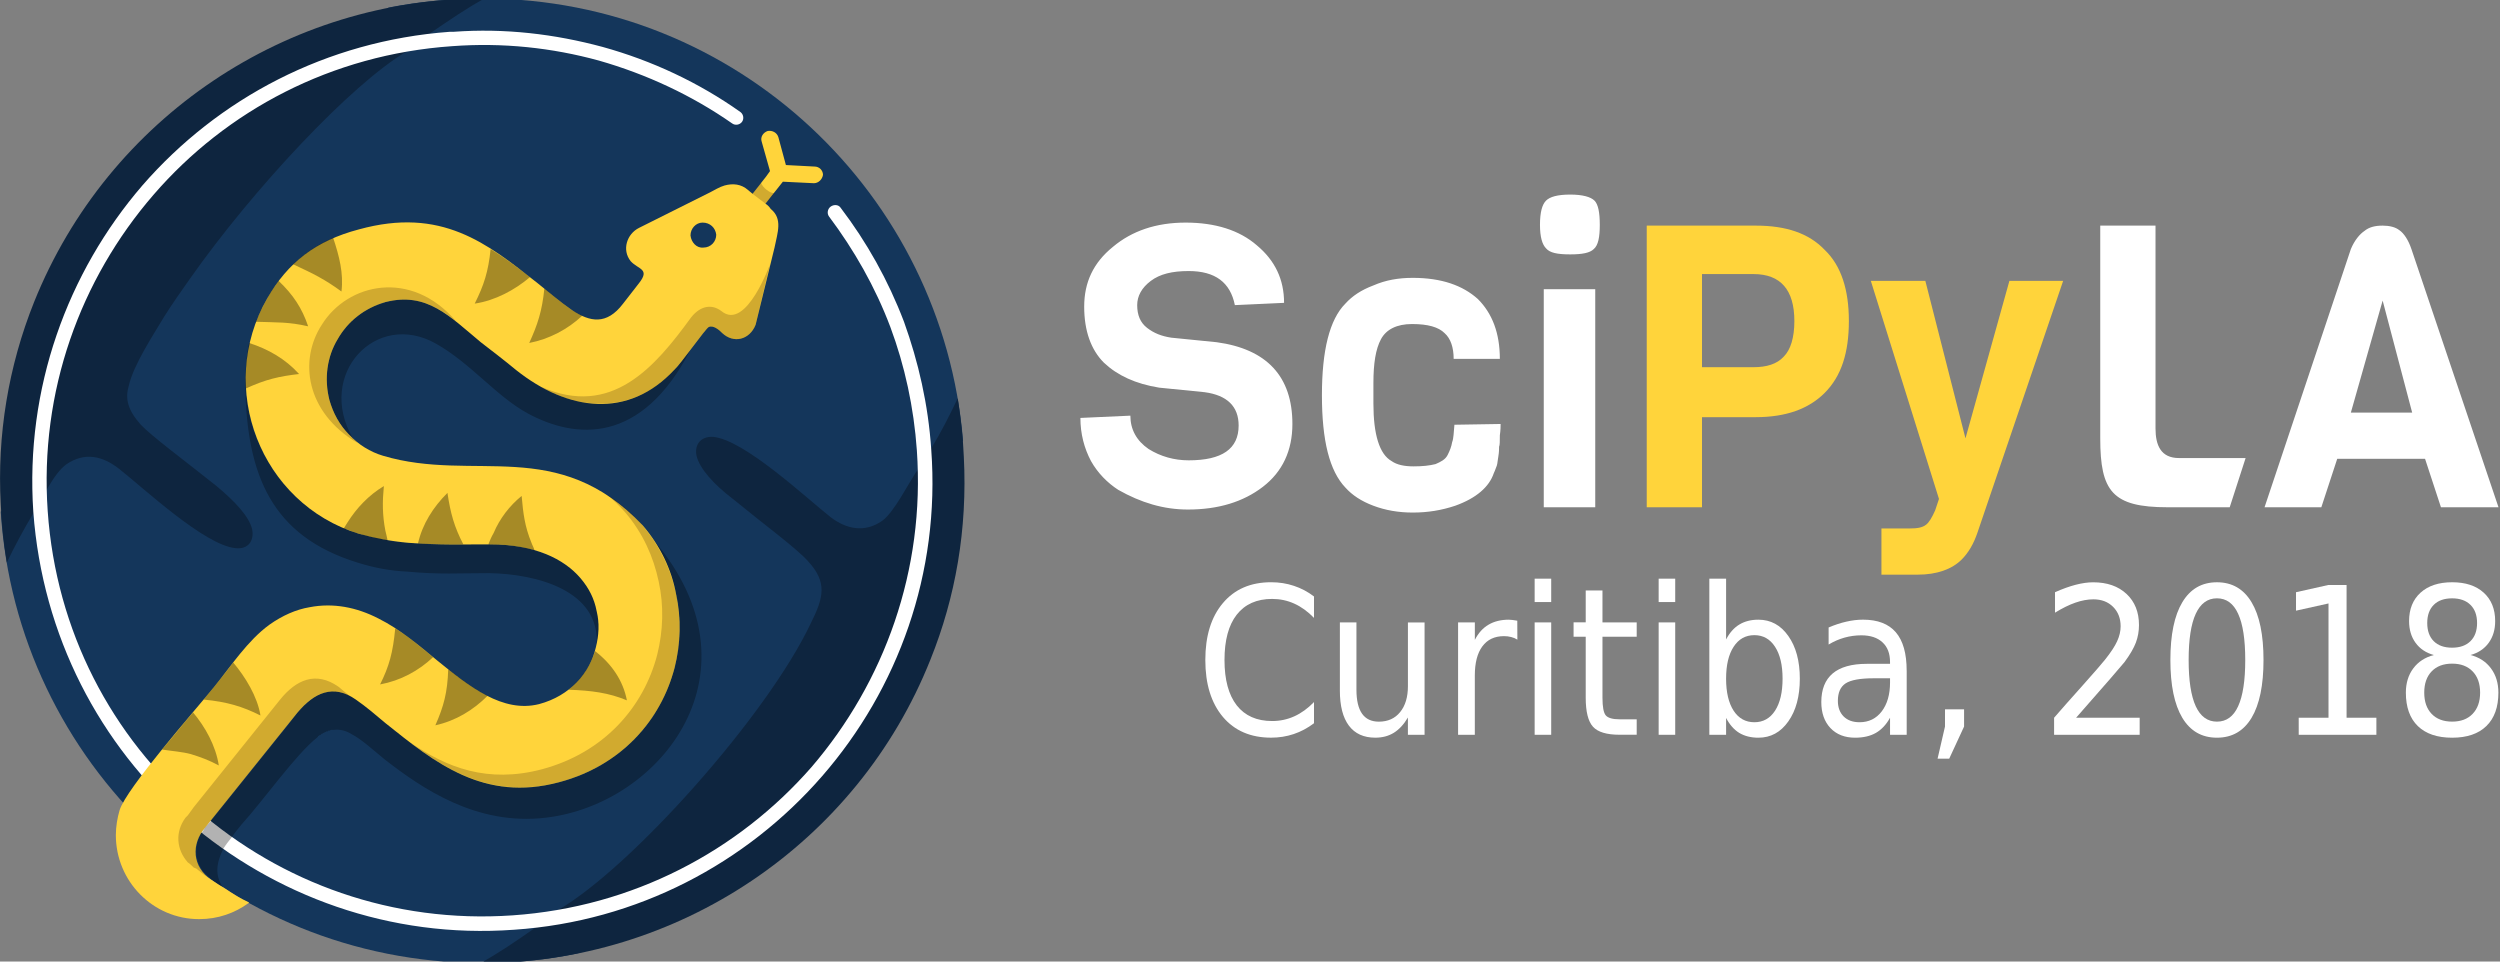 <?xml version="1.0" encoding="UTF-8" standalone="no"?>
<!-- Creator: CorelDRAW X7 -->

<svg
   xmlns:dc="http://purl.org/dc/elements/1.1/"
   xmlns:cc="http://creativecommons.org/ns#"
   xmlns:rdf="http://www.w3.org/1999/02/22-rdf-syntax-ns#"
   xmlns:svg="http://www.w3.org/2000/svg"
   xmlns="http://www.w3.org/2000/svg"
   xmlns:sodipodi="http://sodipodi.sourceforge.net/DTD/sodipodi-0.dtd"
   xmlns:inkscape="http://www.inkscape.org/namespaces/inkscape"
   xml:space="preserve"
   width="33.02mm"
   height="12.7mm"
   version="1.1"
   style="shape-rendering:geometricPrecision; text-rendering:geometricPrecision; image-rendering:optimizeQuality; fill-rule:evenodd; clip-rule:evenodd"
   viewBox="0 0 3302 1270"
   id="svg3685"
   inkscape:version="0.92.1 r15371"
   sodipodi:docname="scipyla.h.svg"><rect x="0" y="0" width="3302" height="1270" fill="#808080" stroke="none"/><sodipodi:namedview
     pagecolor="#000000"
     bordercolor="#666666"
     borderopacity="1"
     objecttolerance="10"
     gridtolerance="10"
     guidetolerance="10"
     inkscape:pageopacity="0"
     inkscape:pageshadow="2"
     inkscape:window-width="1680"
     inkscape:window-height="986"
     id="namedview3716"
     showgrid="false"
     showguides="false"
     inkscape:zoom="4.5212695"
     inkscape:cx="86.667109"
     inkscape:cy="26.925221"
     inkscape:window-x="0"
     inkscape:window-y="27"
     inkscape:window-maximized="1"
     inkscape:current-layer="Capa_x0020_1" /><defs
     id="defs3687"><style
       type="text/css"
       id="style3689"><![CDATA[
    .fil1 {fill:#0E253F}
    .fil0 {fill:#14365B}
    .fil4 {fill:#FFD43B}
    .fil7 {fill:white}
    .fil2 {fill:white;fill-rule:nonzero}
    .fil5 {fill:#1A0000;fill-opacity:0.2}
    .fil3 {fill:black;fill-opacity:0.302}
    .fil6 {fill:black;fill-opacity:0.349}
   ]]></style><clipPath
       clipPathUnits="userSpaceOnUse"
       id="clipPath523"><path
         d="m 298.252,264.783 h 65.507 v -13.248 h -65.507 z"
         id="path521"
         inkscape:connector-curvature="0" /></clipPath></defs><g
     id="Capa_x0020_1"><path
       style="fill:#14365b"
       inkscape:connector-curvature="0"
       id="path3694"
       d="m 640,-2 c 333,1 605,258 632,584 l -508,677 c -42,9 -85,13 -129,13 C 297,1271 22,1007 1,676 L 513,10 C 554,2 596,-2 640,-2 Z"
       class="fil0" /><path
       style="fill:#0e253f"
       inkscape:connector-curvature="0"
       id="path3696"
       d="M 568,44 C 593,27 616,11 640,-2 380,-3 143,155 45,399 11,484 -4,575 1,666 c 1,26 4,52 8,77 11,-23 23,-45 35,-65 12,-19 26,-52 44,-65 24,-16 47,-11 69,6 33,26 113,101 154,105 17,2 25,-10 22,-25 -4,-17 -23,-37 -47,-57 -40,-32 -86,-66 -100,-81 -17,-19 -21,-34 -16,-51 6,-28 34,-70 47,-92 10,-16 22,-33 34,-50 l 0,0 C 334,250 464,111 537,68 l 0,0 31,-24 z"
       class="fil1" /><path
       style="fill:#0e253f"
       inkscape:connector-curvature="0"
       id="path3698"
       d="m 706,1226 c -24,17 -48,33 -71,46 259,1 497,-157 594,-401 33,-82 49,-172 44,-268 -1,-25 -4,-51 -8,-77 -11,23 -22,45 -35,66 l -17,27 c -12,17 -32,58 -48,69 -23,16 -47,11 -68,-5 -34,-27 -114,-102 -155,-106 -17,-1 -25,11 -22,25 4,17 23,38 48,57 39,32 85,66 99,82 26,28 21,48 4,82 -57,121 -237,323 -334,379 l 0,0 -31,24 z"
       class="fil1" /><path
       style="fill:#ffffff;fill-rule:nonzero"
       inkscape:connector-curvature="0"
       id="path3700"
       d="m 1095,286 c -3,-4 -2,-10 2,-13 4,-3 10,-3 13,1 35,46 63,96 84,151 19,53 32,109 36,169 12,163 -44,316 -144,431 C 986,1140 842,1217 679,1228 515,1240 362,1183 247,1084 132,984 56,840 44,676 33,513 89,360 188,245 288,130 431,54 594,42 l 5,0 c 68,-5 134,3 197,20 65,18 127,47 182,86 4,3 5,9 2,13 -3,4 -9,5 -13,2 C 914,126 854,98 791,80 729,63 664,56 597,61 438,72 299,146 203,257 106,369 52,517 63,675 c 11,159 85,298 197,394 111,97 259,151 417,140 159,-11 298,-85 395,-196 96,-112 150,-260 139,-418 -4,-57 -16,-112 -35,-163 -20,-53 -48,-102 -81,-146 z"
       class="fil2" /><path
       style="fill:#000000;fill-opacity:0.302"
       inkscape:connector-curvature="0"
       id="path3702"
       d="m 324,510 0,0 c 2,118 35,198 148,233 22,7 44,11 66,12 43,4 67,2 108,2 63,1 147,23 142,95 1,-4 2,-8 2,-13 l 0,0 0,-1 c 0,0 0,-1 0,-2 l 0,0 0,-1 0,0 0,0 c 1,-1 1,-2 1,-3 l 0,0 0,-1 0,0 0,-1 0,0 0,0 0,-2 0,0 0,0 0,0 0,-1 0,0 0,0 0,-1 0,0 0,-1 0,0 0,0 0,-1 0,0 0,-1 0,0 -1,0 0,0 0,-1 0,0 0,-1 0,0 0,-1 0,0 0,0 0,0 0,-1 0,0 0,-1 0,0 0,0 0,-1 0,0 0,0 0,-1 0,0 0,-1 0,0 0,0 0,-1 0,0 -1,-1 0,0 0,-1 0,-1 0,0 0,0 0,-1 0,0 0,0 0,-1 0,0 0,-1 0,0 0,0 0,0 -1,-1 0,-1 0,-1 0,0 0,0 0,-1 0,-1 -1,0 0,-1 0,0 0,-1 0,-1 0,0 0,0 -1,-1 0,-1 0,0 0,-1 -1,-1 0,-1 0,0 0,0 0,0 0,-1 0,0 -1,-1 0,0 0,0 0,0 0,-1 0,-1 -1,0 0,0 0,-1 0,-1 0,-1 -1,0 0,-1 0,-1 -1,0 0,0 0,-1 0,-1 0,0 -1,0 0,-1 0,0 c 0,0 0,-1 -1,-1 l 0,0 0,-1 0,-1 -1,0 0,-1 -1,-1 0,0 0,-1 0,0 -1,-1 0,0 0,0 0,-1 -1,-1 0,0 0,0 -1,-1 0,0 0,0 0,0 -1,-1 0,-1 0,0 0,0 0,0 -1,-1 0,0 0,-1 0,0 -1,0 0,0 0,-1 0,0 -1,0 0,0 0,-1 0,0 -1,-1 0,0 0,0 0,0 -1,-1 0,0 0,-1 0,0 -1,0 0,0 c 0,-1 0,-1 -1,-1 l 0,0 c 0,-1 0,-1 -1,-2 l 0,0 c 0,0 -1,0 -1,-1 l 0,0 -1,-1 0,0 c 0,0 -1,-1 -1,-1 l 0,0 c -1,-1 -1,-1 -1,-1 l 0,0 c -1,-1 -1,-1 -2,-1 l 0,0 c 0,-1 0,-1 -1,-2 l 0,0 c 0,0 -1,0 -1,-1 l 0,0 c -1,0 -1,0 -1,-1 l 0,0 c -1,0 -1,-1 -2,-1 l 0,0 c 0,0 -1,-1 -1,-1 l 0,0 c 0,0 -1,-1 -1,-1 l 0,0 c -1,0 -1,-1 -2,-1 l 0,0 c 0,0 -1,-1 -1,-1 l 0,0 c -1,0 -1,-1 -2,-1 l 0,0 c 0,0 -1,-1 -1,-1 l 0,0 c -1,0 -1,-1 -2,-1 l 0,0 c 0,0 -1,-1 -1,-1 l 0,0 c -1,0 -1,-1 -2,-1 l 0,0 c 0,0 -1,-1 -1,-1 l 0,0 c -1,0 -1,-1 -2,-1 l 0,0 c 0,0 -1,-1 -1,-1 l 0,0 c -1,0 -1,0 -2,-1 l 0,0 c -1,0 -1,0 -2,-1 l 0,0 c 0,0 -1,0 -1,0 l 0,0 c -1,-1 -1,-1 -2,-1 l 0,0 c -1,-1 -1,-1 -2,-1 l 0,0 c 0,0 -1,-1 -2,-1 l 0,0 c 0,0 -1,0 -1,-1 l 0,0 c -1,0 -2,0 -2,0 l 0,0 c -1,-1 -1,-1 -2,-1 l 0,0 c -1,0 -1,-1 -2,-1 l 0,0 c -1,0 -1,0 -2,-1 l 0,0 c 0,0 -1,0 -2,0 l 0,0 c 0,-1 -1,-1 -2,-1 l 0,0 -2,-1 0,0 c 0,0 -1,0 -2,0 l 0,0 c 0,-1 -1,-1 -2,-1 l 0,0 c 0,0 -1,0 -2,-1 l 0,0 c -1,0 -1,0 -2,0 l 0,0 c -1,0 -1,0 -2,-1 l 0,0 c -1,0 -1,0 -2,0 l 0,0 c -1,0 -2,0 -2,-1 l 0,0 c -1,0 -2,0 -3,0 l 0,0 c 0,0 -1,0 -2,-1 l 0,0 -2,0 0,0 c -1,0 -2,0 -2,0 l 0,0 c -1,-1 -2,-1 -3,-1 l 0,0 c 0,0 -1,0 -2,0 l 0,0 c -1,0 -2,0 -2,-1 l 0,0 c -1,0 -2,0 -3,0 l 0,0 c 0,0 -1,0 -2,0 l 0,0 c -1,0 -2,0 -3,0 l 0,0 -2,-1 0,0 c -1,0 -2,0 -3,0 l 0,0 c 0,0 -1,0 -2,0 l 0,0 c -1,0 -2,0 -3,0 l 0,0 c 0,0 -1,0 -2,0 l 0,0 c -1,-1 -2,-1 -3,-1 l 0,0 c -1,0 -2,0 -2,0 l 0,0 c -1,0 -2,0 -3,0 l 0,0 c -1,0 -2,0 -3,0 l 0,0 c -1,0 -2,0 -3,0 l 0,0 -1,0 0,0 -2,0 0,0 -2,0 0,0 -2,0 0,0 -2,0 -2,0 0,0 -1,0 -2,0 0,0 -2,0 -2,0 0,0 -1,0 -2,0 -2,0 -1,0 -2,0 0,0 -1,0 0,0 -2,0 -2,0 0,0 -1,0 0,0 -2,0 0,0 -1,0 -2,0 -1,0 0,0 -2,0 0,0 -2,0 0,0 -1,0 0,0 -2,0 -1,0 -2,0 -1,0 0,0 -2,0 0,0 -1,0 -2,0 0,0 -1,0 0,0 -2,0 0,0 -1,0 -2,0 0,0 -2,0 -1,0 0,0 -2,0 0,0 -1,0 0,0 -2,0 0,0 -2,0 0,0 -1,0 0,0 -2,0 0,0 -1,0 0,0 -2,0 -2,0 0,0 -1,0 0,0 -2,0 0,0 -2,-1 0,0 -2,0 -1,0 0,0 -2,0 0,0 -2,0 0,0 -2,0 0,0 -2,0 0,0 -1,0 -2,0 0,0 -2,0 0,0 -2,-1 0,0 -2,0 0,0 -2,0 0,0 -2,0 0,0 -1,0 0,0 -1,0 0,0 -1,0 0,0 -1,0 0,0 -1,0 0,0 -1,-1 -1,0 0,0 -1,0 0,0 -2,0 0,0 -1,0 -1,0 0,0 -1,0 0,0 -1,0 -1,0 -1,-1 -2,0 0,0 -1,0 0,0 -1,0 -1,0 0,0 -1,0 c -1,-1 -2,-1 -3,-1 l -1,0 0,0 -1,0 -1,0 0,0 -1,-1 -1,0 -1,0 0,0 -1,0 -2,0 0,0 -1,-1 0,0 -1,0 0,0 -1,0 -1,0 0,0 -1,0 0,0 -1,-1 -1,0 -1,0 0,0 -1,0 0,0 -2,-1 -1,0 -1,0 0,0 -1,0 0,0 -1,-1 -1,0 -1,0 0,0 -1,0 0,0 -1,-1 -1,0 -1,0 -1,0 -1,-1 -1,0 0,0 -1,0 -1,0 -1,-1 -1,0 -1,0 0,0 -1,-1 -1,0 -1,0 c -2,-1 -3,-1 -5,-2 l -2,-1 c -1,0 -3,-1 -4,-1 l -1,0 c -2,-1 -4,-2 -5,-2 l -2,-1 c -1,-1 -2,-1 -4,-2 l -1,0 c -1,-1 -3,-2 -5,-2 l -1,-1 c -1,-1 -3,-1 -4,-2 l -1,-1 c -2,0 -3,-1 -5,-2 l -1,-1 c -1,0 -2,-1 -4,-2 l -1,-1 c -1,0 -3,-1 -4,-2 l -1,-1 c -1,-1 -3,-1 -4,-2 l -1,-1 c -2,-1 -3,-2 -4,-3 l -1,0 c -1,-1 -2,-2 -4,-3 l -1,-1 c -1,-1 -2,-2 -3,-3 l -1,-1 c -2,-1 -3,-2 -4,-3 l -1,-1 c -1,-1 -2,-2 -3,-2 l -1,-1 c -2,-2 -3,-3 -4,-4 l -1,-1 c -1,-1 -2,-2 -3,-3 l -1,-1 c -1,-1 -2,-2 -3,-3 l -1,-1 c -1,-1 -2,-2 -3,-3 l -1,-1 c -1,-2 -2,-3 -3,-4 l -1,-1 c -1,-1 -2,-2 -3,-3 l -1,-2 c -1,-1 -1,-2 -2,-3 0,0 -1,0 -1,-1 -1,-1 -2,-2 -3,-4 l -1,-1 c -1,-1 -1,-2 -2,-3 l -1,-1 c -1,-2 -1,-3 -2,-4 l -1,-2 c -1,-1 -1,-2 -2,-3 l -1,-2 c -1,-1 -2,-2 -2,-4 -1,0 -1,-1 -1,-1 -1,-1 -1,-2 -2,-3 l -1,-2 c 0,-1 -1,-2 -1,-3 -1,-1 -1,-2 -2,-3 0,-1 -1,-2 -1,-3 l -1,-2 c 0,-1 -1,-2 -1,-3 -1,-1 -1,-1 -1,-2 -1,-1 -1,-2 -2,-4 0,0 0,-1 0,-2 -1,-1 -1,-2 -1,-2 -1,-1 -1,-2 -1,-2 -1,-2 -1,-3 -2,-5 0,0 0,-1 0,-2 -1,-1 -1,-2 -1,-2 0,-1 -1,-2 -1,-3 0,-1 -1,-2 -1,-4 0,-1 0,-1 -1,-2 0,-1 0,-2 0,-3 -1,-1 -1,-1 -1,-2 0,-1 -1,-3 -1,-4 0,-1 0,-2 0,-3 -1,-1 -1,-1 -1,-2 0,-1 0,-2 0,-3 -1,-1 -1,-2 -1,-3 0,-1 0,-2 0,-3 -1,-1 -1,-2 -1,-3 0,-1 0,-2 0,-3 0,0 0,-1 0,-2 -1,-1 -1,-2 -1,-3 0,-2 0,-3 0,-4 0,-1 0,-1 0,-2 0,-1 0,-2 0,-3 -1,-1 -1,-2 -1,-2 l 0,0 z m -29,663 c -12,-17 -9,-34 0,-52 3,-5 7,-10 11,-15 4,-6 8,-11 13,-17 29,-32 72,-93 100,-115 l 1,-1 0,0 0,0 0,-1 1,0 0,0 1,-1 0,0 1,0 0,0 0,0 1,-1 0,0 0,0 1,-1 0,0 1,0 0,0 1,-1 0,0 0,0 0,0 1,0 c 0,0 1,-1 1,-1 l 0,0 1,0 0,0 1,-1 0,0 0,0 0,0 1,0 0,0 1,0 0,0 c 0,-1 1,-1 1,-1 l 0,0 1,0 0,0 1,0 0,0 c 0,-1 1,-1 2,-1 l 0,0 c 1,0 1,0 2,0 l 0,0 1,0 0,0 c 8,-1 16,1 24,6 l 0,0 c 13,7 26,19 43,33 49,38 121,88 213,77 153,-18 290,-194 142,-367 l 0,1 1,0 0,0 0,0 0,0 0,0 0,0 0,0 0,0 0,0 0,1 0,0 0,0 0,0 0,0 c 1,1 1,1 2,2 l 0,0 c 6,10 11,20 16,31 l 0,1 c 5,11 8,22 11,34 l 0,0 c 0,0 0,1 0,2 1,1 1,2 1,3 l 0,0 c 0,1 0,2 1,3 l 0,0 c 0,1 0,2 0,3 l 0,0 0,1 0,0 c 1,1 1,2 1,3 l 0,0 c 0,2 0,3 0,5 l 0,0 c 1,1 1,3 1,4 l 0,0 c 0,1 0,2 0,3 l 0,0 0,2 0,2 0,0 1,1 0,0 c 0,1 0,2 0,3 l 0,0 0,2 c 0,1 0,2 0,3 l 0,0 c 0,1 0,2 0,3 l 0,0 c 0,1 0,3 0,4 l 0,2 0,0 0,1 0,0 0,2 0,1 0,2 0,0 0,1 0,0 0,2 -1,1 0,2 0,1 0,2 0,2 0,1 0,2 -1,1 0,2 0,1 0,2 0,1 -1,2 0,1 0,2 0,0 0,1 0,0 -1,2 0,1 0,2 0,0 0,1 0,0 -1,2 0,0 0,1 0,0 0,2 0,0 -1,1 0,0 0,2 0,0 0,1 0,0 -1,2 0,0 c 0,1 0,2 -1,3 l 0,0 c 0,1 0,2 -1,3 l 0,0 c 0,1 0,2 -1,3 l 0,0 c 0,2 -1,4 -2,7 0,1 0,2 -1,3 0,1 0,2 -1,3 0,1 -1,2 -1,3 -1,1 -1,2 -1,3 -1,2 -2,4 -3,6 0,1 -1,2 -1,3 l 0,0 c -1,1 -1,2 -2,3 0,1 -1,2 -1,3 l 0,0 c -1,2 -2,4 -4,6 -1,2 -2,4 -3,6 l 0,0 c 0,1 -1,2 -2,3 l 0,0 c 0,1 -1,2 -1,3 -1,1 -2,2 -2,3 -1,2 -3,4 -4,5 -1,1 -1,2 -2,3 l 0,0 c -1,1 -1,2 -2,3 -1,1 -1,2 -2,3 -1,0 -2,1 -2,2 l 0,0 c -1,1 -2,2 -2,3 -1,1 -2,2 -3,2 l 0,0 c 0,1 -1,2 -2,3 l 0,0 c -1,1 -2,2 -2,3 -1,0 -2,1 -3,2 l 0,0 c 0,1 -1,2 -2,3 l 0,0 c -1,0 -2,1 -3,2 0,1 -1,2 -2,2 -1,1 -2,2 -3,3 0,1 -1,1 -2,2 -1,1 -2,2 -3,2 -1,1 -2,2 -3,3 l 0,0 c 0,0 -1,1 -2,2 -1,1 -2,1 -3,2 l 0,0 c -1,1 -2,1 -3,2 -1,1 -2,2 -3,2 -1,1 -2,2 -3,2 -1,1 -2,2 -3,2 l 0,0 c -1,1 -2,2 -3,2 -1,1 -2,1 -3,2 l 0,0 c -1,1 -2,1 -3,2 l 0,0 c -1,1 -2,1 -3,2 -1,0 -2,1 -3,2 -1,0 -2,1 -3,1 l 0,0 c -2,1 -3,1 -4,2 l 0,0 c -1,1 -2,1 -3,2 l 0,0 c -1,0 -2,1 -3,1 -2,1 -3,1 -4,2 l 0,0 c -1,0 -2,1 -3,1 l 0,0 c -2,1 -3,1 -4,2 l 0,0 c -1,0 -2,1 -3,1 l 0,0 c -2,0 -3,1 -4,1 l 0,0 c -1,1 -2,1 -4,2 -1,0 -2,0 -3,1 l 0,0 c -2,0 -3,1 -4,1 l 0,0 c -1,0 -3,1 -4,1 l 0,0 c -1,0 -2,1 -4,1 l 0,0 c -1,1 -3,1 -4,1 l 0,0 c -2,1 -3,1 -5,1 l 0,0 c -2,1 -3,1 -5,1 l 0,0 c -1,1 -3,1 -4,1 l 0,0 c -2,1 -3,1 -5,1 l 0,0 c -1,0 -3,0 -4,1 l 0,0 c -2,0 -3,0 -4,0 l 0,0 c -2,0 -3,0 -5,1 l 0,0 c -1,0 -3,0 -4,0 -1,0 -3,0 -4,0 -2,0 -3,0 -5,0 -1,0 -2,0 -4,0 -1,0 -2,0 -4,0 -1,0 -3,0 -4,0 -1,0 -3,0 -4,0 -1,0 -3,0 -4,0 -1,-1 -3,-1 -4,-1 -1,0 -3,0 -4,0 l 0,0 c -1,-1 -2,-1 -4,-1 l 0,0 c -1,0 -2,0 -4,-1 -1,0 -2,0 -3,0 -2,-1 -3,-1 -4,-1 -1,0 -3,-1 -4,-1 -1,0 -2,-1 -4,-1 l 0,0 c -1,0 -2,-1 -3,-1 -1,0 -3,-1 -4,-1 -1,-1 -2,-1 -4,-1 -1,-1 -2,-1 -3,-2 -1,0 -2,-1 -4,-1 -1,0 -2,-1 -3,-1 -1,-1 -3,-1 -4,-2 -1,0 -2,-1 -3,-1 -1,-1 -2,-1 -4,-2 l 0,0 c -1,0 -2,-1 -3,-2 -1,0 -2,-1 -3,-1 -2,-1 -3,-1 -4,-2 l 0,0 c -1,-1 -2,-1 -3,-2 l 0,0 c -1,0 -2,-1 -3,-2 l 0,0 c -2,0 -3,-1 -4,-1 -1,-1 -2,-2 -3,-2 -1,-1 -2,-2 -3,-2 -1,-1 -2,-2 -4,-2 -2,-2 -4,-3 -6,-4 -1,-1 -2,-2 -3,-2 -1,-1 -2,-2 -3,-3 l 0,0 c -1,0 -2,-1 -4,-2 -1,-1 -2,-1 -3,-2 l 0,0 c -1,-1 -2,-2 -3,-2 l 0,0 c -1,-1 -2,-2 -3,-3 l 0,0 c -1,0 -2,-1 -3,-2 l 0,0 c -2,-1 -4,-3 -6,-4 l -3,-3 0,0 c -3,-2 -6,-5 -9,-7 l 0,0 c -2,-2 -4,-3 -6,-5 l -1,0 c -2,-1 -4,-3 -6,-5 l 0,0 c -3,-2 -6,-5 -9,-7 l -2,-2 0,0 -3,-3 0,0 c -30,-26 -61,-59 -99,-21 l -1,1 0,0 c -1,1 -1,1 -2,1 l 0,0 -1,1 0,0 -1,1 0,0 -1,1 0,0 -1,2 0,0 -1,1 0,0 -1,1 0,0 -1,1 0,0 -1,1 0,0 -1,1 0,0 -13,17 0,0 -102,127 -1,1 -6,7 c -2,3 -3,5 -5,7 -1,1 -1,2 -2,4 0,0 0,0 0,0 0,0 0,0 0,0 -8,16 -6,34 5,48 l 13,12 13,9 z M 466,579 c -49,-85 31,-170 110,-125 46,26 79,69 121,92 63,34 150,42 215,-84 l 0,0 0,0 -1,1 0,0 0,0 0,1 -1,0 0,1 0,0 -1,0 0,1 0,0 -1,1 0,0 0,0 -1,1 0,0 0,1 -1,0 0,0 0,1 -2,2 0,1 0,0 -1,0 -1,1 0,1 0,0 0,0 -1,1 0,0 0,0 0,1 -1,0 0,0 0,1 0,0 -1,0 0,1 0,0 0,0 -1,0 0,1 0,0 0,0 -1,1 0,0 0,0 0,0 0,0 -1,1 0,0 0,0 0,1 0,0 -1,0 0,0 0,1 0,0 0,0 0,0 -1,0 0,0 0,1 0,0 0,0 0,0 -1,1 0,0 0,0 0,0 0,0 0,0 -1,1 0,0 0,0 0,0 0,0 0,0 0,0 0,0 -1,1 c -67,61 -136,50 -202,6 -1,-1 -2,-1 -3,-2 -7,-5 -12,-10 -16,-14 -9,-7 -16,-12 -27,-20 -3,-3 -5,-5 -8,-7 l 0,0 C 596,420 567,389 519,397 l 0,0 c -1,0 -1,1 -2,1 l -1,0 c 0,0 -1,0 -2,0 l -1,1 -1,0 c -1,0 -2,0 -3,0 l -1,1 -1,0 -2,1 -1,0 -1,0 -1,1 -2,0 -1,1 -1,0 -1,1 -2,0 -1,1 -1,0 -1,1 -1,0 -2,1 -1,1 -1,0 -1,1 -1,0 -1,1 -1,1 -2,0 -1,1 -1,1 -1,0 -1,1 0,0 -1,1 -1,1 -1,0 0,0 -1,1 0,0 -1,1 -1,1 -1,0 0,0 -1,1 0,0 -1,1 -1,1 -1,1 -1,1 0,0 -1,0 0,0 -1,1 -1,1 -1,1 0,0 0,1 -1,1 0,0 c -2,1 -3,3 -4,5 l -1,1 -1,1 0,0 -1,1 -1,1 c 0,0 -1,1 -1,2 -1,1 -1,2 -2,3 l 0,0 c -1,0 -1,1 -2,2 l 0,0 c 0,1 -1,2 -1,3 -1,1 -2,2 -2,3 l 0,0 c -2,4 -4,9 -6,13 0,1 -1,2 -1,2 l 0,0 0,2 0,0 -1,1 c 0,1 0,1 0,2 l -1,1 0,2 0,0 0,1 -1,1 0,0 0,1 0,1 -1,2 0,0 0,1 0,0 0,1 0,0 0,2 0,0 0,1 -1,1 0,0 0,1 0,0 0,2 0,1 0,1 0,1 0,2 0,1 0,1 0,0 -1,2 0,1 0,1 0,0 0,1 0,0 0,2 0,1 0,0 1,1 0,2 0,0 0,1 0,1 0,2 0,1 0,1 0,2 1,1 0,0 0,1 0,2 0,1 1,1 0,2 0,1 0,1 1,2 0,1 0,1 1,1 0,0 0,1 0,1 1,1 0,1 0,0 0,1 0,0 0,0 1,1 0,1 0,0 0,1 0,0 0,1 0,0 1,0 0,0 0,1 0,0 0,1 1,1 0,0 0,1 0,0 0,0 0,0 1,1 0,0 0,1 0,0 0,1 1,1 0,0 1,1 0,1 0,1 0,0 1,0 0,1 0,0 1,1 0,0 0,1 0,0 1,1 0,0 0,1 1,0 0,1 0,0 0,1 0,0 1,1 0,0 0,0 1,1 0,0 0,1 0,0 1,0 0,1 0,0 1,1 0,0 0,0 1,1 0,0 0,1 0,0 1,0 0,1 1,1 0,0 0,0 1,1 0,1 0,0 1,0 0,1 0,0 1,1 0,0 1,1 0,0 1,1 0,1 1,0 1,1 0,0 0,1 0,0 0,0 0,0 0,0 0,0 1,0 0,0 0,0 0,1 0,0 0,0 0,0 0,0 0,0 1,0 0,0 0,0 0,0 0,1 0,0 0,0 0,0 0,0 0,0 1,0 0,0 0,0 0,0 0,0 0,0 0,0 0,0 0,0 0,1 0,0 0,0 0,0 0,0 0,0 1,0 0,0 0,0 0,0 0,0 0,0 0,0 0,0 0,0 0,1 0,0 0,0 0,0 0,0 0,0 1,0 0,0 0,0 0,0 z"
       class="fil3" /><path
       style="fill:#ffd43b"
       inkscape:connector-curvature="0"
       id="path3704"
       d="m 279,1162 c -25,-17 -27,-47 -8,-69 L 393,941 c 22,-26 47,-38 77,-17 13,9 26,20 39,31 65,52 130,105 230,78 82,-22 134,-82 152,-151 8,-32 9,-65 2,-97 -6,-33 -21,-64 -44,-91 -113,-119 -222,-56 -343,-92 -17,-5 -33,-15 -45,-28 -12,-12 -21,-28 -26,-46 -7,-28 -3,-57 11,-80 13,-23 35,-41 63,-49 55,-14 85,19 126,53 13,10 30,23 47,37 68,54 148,65 209,-1 7,-6 41,-54 45,-56 6,-3 14,4 18,8 15,14 36,9 44,-11 l 25,-102 c 4,-20 11,-38 -5,-51 -2,-3 -4,-5 -7,-7 l 23,-29 41,2 c 6,0 11,-5 12,-11 0,-6 -5,-11 -11,-11 l -38,-2 -10,-37 c -2,-6 -8,-9 -14,-8 -6,2 -10,8 -8,14 l 11,39 -5,7 0,0 -18,23 c -2,-2 -4,-3 -6,-5 -9,-8 -20,-9 -31,-6 -7,2 -13,6 -19,9 l -94,47 c -16,8 -23,29 -11,44 10,11 26,10 11,29 l -21,27 c -22,29 -44,24 -67,9 -16,-11 -31,-24 -46,-36 -67,-53 -127,-101 -236,-71 -57,15 -94,44 -121,91 -68,118 -9,271 121,311 22,6 43,10 66,12 43,3 67,2 107,2 59,0 98,19 120,45 11,13 18,27 21,43 4,16 3,32 -1,48 -8,34 -34,64 -75,75 -48,12 -92,-23 -135,-58 -24,-20 -49,-41 -77,-55 -29,-15 -60,-21 -91,-15 -18,3 -36,11 -53,23 -29,21 -51,55 -73,82 -25,31 -116,134 -125,163 -3,10 -5,22 -5,33 0,61 49,111 110,111 25,0 47,-8 65,-21 l 0,0 1,-1 0,0 c -13,-6 -19,-10 -31,-18 -7,-4 -13,-8 -19,-12 z M 929,327 c -9,1 -16,-7 -17,-16 0,-9 7,-17 16,-17 10,0 17,7 18,16 0,9 -7,17 -17,17 z"
       class="fil4" /><path
       style="fill:#1a0000;fill-opacity:0.2"
       inkscape:connector-curvature="0"
       id="path3706"
       d="m 716,1016 c -72,19 -126,-2 -175,-36 55,42 114,75 198,53 82,-22 134,-82 152,-151 8,-32 9,-65 2,-97 -5,-25 -15,-49 -30,-72 -4,-6 -9,-12 -14,-19 -14,-16 -30,-30 -49,-42 10,8 18,16 26,25 23,27 37,58 44,91 7,32 6,65 -2,97 -18,69 -70,129 -152,151 z M 913,419 c -48,66 -105,133 -198,92 24,14 50,22 75,22 36,1 71,-12 101,-45 0,0 0,0 0,0 0,0 0,0 0,0 0,0 0,0 0,0 3,-3 12,-14 20,-25 11,-14 23,-30 25,-31 6,-3 13,4 18,8 15,14 36,9 44,-11 l 19,-80 c 1,-3 -31,89 -64,62 -13,-10 -28,-7 -40,8 z M 435,528 c -7,-28 -3,-57 11,-80 13,-23 35,-41 63,-49 39,-10 66,4 93,25 -59,-69 -143,-50 -177,5 -30,46 -22,115 47,156 -2,-2 -4,-4 -6,-6 -2,-1 -3,-3 -5,-5 -12,-12 -21,-28 -26,-46 z m 570,-287 -11,15 17,13 12,-14 c -5,1 -16,-7 -18,-14 z m -739,859 c 1,-2 3,-4 5,-6 l 6,-8 116,-145 c 20,-24 44,-37 71,-20 -6,-5 -11,-9 -17,-14 -30,-21 -56,-9 -77,17 l -114,142 -8,11 c -1,1 -2,2 -3,3 -14,19 -12,42 3,59 3,2 5,4 8,7 1,0 2,1 3,1 5,4 11,9 17,13 -19,-16 -23,-40 -10,-60 z"
       class="fil5" /><path
       style="fill:#000000;fill-opacity:0.349"
       inkscape:connector-curvature="0"
       id="path3708"
       d="m 387,349 c 28,13 42,20 64,36 3,-24 -3,-47 -11,-71 -21,9 -38,21 -53,35 z m 312,104 c 26,-5 51,-18 70,-36 0,0 0,0 0,0 -4,-2 -8,-4 -13,-7 -13,-9 -25,-19 -37,-29 -3,30 -9,48 -20,72 z m -52,266 c 23,0 42,3 59,8 -1,-4 -3,-7 -4,-10 -9,-22 -11,-39 -13,-62 -16,13 -29,30 -37,49 -3,5 -5,10 -7,15 1,0 2,0 2,0 z m -95,-1 c 23,1 41,1 60,1 -12,-23 -17,-41 -21,-68 -19,19 -33,41 -39,67 z m -78,-13 c 13,4 26,7 38,9 -1,-5 -2,-9 -3,-13 -4,-21 -4,-38 -2,-59 -20,12 -36,29 -48,48 -2,3 -3,5 -5,8 7,2 13,5 20,7 z M 325,513 c 26,-12 44,-16 70,-19 -18,-20 -41,-33 -66,-41 -4,19 -5,38 -5,57 0,1 1,2 1,3 z m 13,-88 c 28,1 43,0 69,6 -8,-24 -20,-42 -39,-60 -5,7 -11,15 -15,23 -6,11 -11,21 -15,31 z m -49,586 c -4,-26 -18,-51 -34,-70 -14,16 -27,33 -41,49 13,2 27,3 38,6 13,4 24,8 37,15 z m -20,-87 14,-17 c 8,-10 17,-21 25,-32 16,19 32,45 36,70 -24,-12 -44,-18 -75,-21 z m 253,-94 c -3,32 -8,50 -20,74 27,-5 51,-18 70,-36 -16,-13 -32,-27 -50,-38 l 0,0 z m 70,54 c -1,31 -6,49 -17,74 27,-6 50,-20 69,-39 -18,-9 -35,-22 -52,-35 z m 194,-24 c -6,19 -18,37 -35,51 30,1 53,4 77,14 -5,-26 -20,-48 -42,-65 z M 627,401 c 27,-4 53,-18 73,-35 -17,-13 -34,-26 -52,-37 -3,30 -9,48 -21,72 z"
       class="fil6" /><path
       style="fill:#ffffff"
       inkscape:connector-curvature="0"
       id="path3710"
       d="m 1707,560 c 0,35 -13,63 -39,83 -26,20 -59,30 -99,30 -32,0 -62,-9 -92,-26 -14,-9 -27,-22 -36,-38 -9,-17 -14,-36 -14,-57 l 66,-3 c 0,18 8,33 24,44 16,10 34,15 53,15 44,0 66,-15 66,-46 0,-25 -15,-40 -45,-44 l -60,-6 c -31,-5 -55,-16 -73,-33 -17,-17 -26,-42 -26,-74 0,-32 12,-58 38,-79 25,-21 57,-32 96,-32 39,0 71,10 94,30 24,20 36,45 36,76 l -65,3 c -6,-30 -26,-45 -61,-45 -22,0 -38,4 -50,13 -12,9 -18,20 -18,32 0,13 4,23 13,30 9,7 19,11 32,13 l 60,6 c 66,9 100,45 100,108 z m 1238,110 -82,0 c -73,0 -89,-21 -89,-91 l 0,-281 73,0 0,268 c 0,22 7,39 31,39 l 88,0 -21,65 z m 355,0 -76,0 -21,-64 -116,0 -21,64 -75,0 114,-341 c 5,-12 12,-20 18,-24 6,-5 14,-7 24,-7 9,0 17,2 22,6 6,4 12,13 16,25 l 115,341 z m -114,-125 -39,-148 -42,148 81,0 z m -1265,16 61,-1 c 0,3 0,8 -1,15 0,8 0,13 -1,15 0,3 0,7 -1,13 -1,5 -1,9 -2,12 -1,2 -2,6 -4,10 -6,18 -23,33 -51,43 -18,6 -36,9 -56,9 -19,0 -36,-3 -52,-9 -16,-6 -28,-14 -37,-24 -21,-22 -31,-62 -31,-122 0,-59 10,-100 31,-121 9,-10 21,-18 37,-24 16,-7 33,-10 52,-10 38,0 66,10 86,28 19,19 29,45 29,79 l -61,0 c 0,-15 -4,-27 -12,-34 -8,-8 -22,-12 -43,-12 -20,0 -34,7 -41,20 -7,13 -10,32 -10,58 l 0,27 c 0,41 8,67 24,76 7,5 17,7 29,7 12,0 21,-1 29,-3 7,-3 13,-6 16,-12 3,-6 5,-11 6,-17 2,-5 2,-13 3,-23 z m 153,-304 c 16,0 27,3 32,8 5,5 7,16 7,32 0,16 -2,27 -8,32 -5,5 -15,7 -31,7 -17,0 -27,-2 -32,-8 -5,-5 -8,-15 -8,-31 0,-17 3,-27 8,-32 5,-5 15,-8 32,-8 z m 33,413 -68,0 0,-288 68,0 0,288 z"
       class="fil7" /><path
       style="fill:#ffd43b"
       inkscape:connector-curvature="0"
       id="path3712"
       d="m 2410,330 c 22,21 32,53 32,94 0,42 -10,73 -32,95 -21,21 -51,32 -91,32 l -71,0 0,119 -73,0 0,-372 144,0 c 40,0 70,10 91,32 z m -40,94 c 0,-41 -18,-62 -54,-62 l -68,0 0,123 68,0 c 17,0 31,-4 40,-14 9,-9 14,-25 14,-47 z m 355,-53 -113,332 c -5,15 -12,27 -21,36 -13,13 -33,20 -58,20 l -48,0 0,-61 37,0 c 10,0 17,-1 22,-5 4,-3 8,-10 12,-19 l 5,-15 -90,-288 72,0 53,208 58,-208 71,0 z"
       class="fil4" /><g
       transform="matrix(28.485,0,0,-28.485,-6996.944,8244.156)"
       id="g517"><g
         id="g519" /><g
         id="g531"><g
           clip-path="url(#clipPath523)"
           id="g529"><g
             aria-label="Curitiba, 2018"
             transform="matrix(1,0,0,-1,298.252,254.535)"
             style="font-variant:normal;font-weight:normal;font-stretch:condensed;font-size:12px;font-family:'Helvetica LT Std Cond';-inkscape-font-specification:HelveticaLTStd-Cond;writing-mode:lr-tb;fill:#ffffff;fill-opacity:1;fill-rule:nonzero;stroke:none"
             id="text527"><g
               aria-label="Curitiba, 2018"
               style="font-style:normal;font-weight:normal;font-size:9.528px;line-height:125%;font-family:Sans;letter-spacing:0px;word-spacing:0px;fill:#000000;fill-opacity:1;stroke:none;stroke-width:0.238px;stroke-linecap:butt;stroke-linejoin:miter;stroke-opacity:1"
               id="text53"><path
                 d="m 8.312,-7.226 v 0.991 Q 7.884,-6.677 7.4,-6.896 6.916,-7.115 6.372,-7.115 q -1.07,0 -1.642,0.73 -0.568,0.726 -0.568,2.103 0,1.372 0.568,2.103 0.572,0.726 1.642,0.726 0.544,0 1.028,-0.219 0.484,-0.219 0.912,-0.661 v 0.982 q -0.442,0.335 -0.94,0.502 -0.498,0.167 -1.047,0.167 -1.424,0 -2.238,-0.963 -0.814,-0.968 -0.814,-2.638 0,-1.675 0.814,-2.638 0.814,-0.968 2.238,-0.968 0.558,0 1.056,0.167 0.498,0.163 0.931,0.493 z"
                 style="fill:#ffffff;stroke-width:0.238px"
                 id="path99" /><path
                 d="m 9.512,-2.872 v -3.154 h 0.768 v 3.122 q 0,0.74 0.261,1.112 0.261,0.368 0.777,0.368 0.628,0 0.986,-0.442 0.363,-0.442 0.363,-1.205 v -2.954 h 0.772 v 5.211 H 12.666 V -1.616 q -0.279,0.475 -0.651,0.707 -0.368,0.228 -0.861,0.228 -0.805,0 -1.224,-0.558 -0.419,-0.558 -0.419,-1.633 z m 1.935,-3.28 z"
                 style="fill:#ffffff;stroke-width:0.238px"
                 id="path101" /><path
                 d="m 17.742,-5.226 q -0.13,-0.084 -0.284,-0.121 -0.154,-0.042 -0.335,-0.042 -0.656,0 -1.005,0.475 -0.349,0.47 -0.349,1.354 v 2.745 H 14.993 V -6.026 h 0.777 v 0.81 q 0.242,-0.475 0.633,-0.703 0.391,-0.233 0.944,-0.233 0.079,0 0.177,0.014 0.098,0.009 0.214,0.033 z"
                 style="fill:#ffffff;stroke-width:0.238px"
                 id="path103" /><path
                 d="m 18.543,-6.026 h 0.768 v 5.211 h -0.768 z m 0,-2.028 h 0.768 v 1.084 h -0.768 z"
                 style="fill:#ffffff;stroke-width:0.238px"
                 id="path105" /><path
                 d="m 21.688,-7.506 v 1.479 h 1.587 v 0.665 h -1.587 v 2.829 q 0,0.637 0.154,0.819 0.158,0.181 0.637,0.181 h 0.796 v 0.716 h -0.796 q -0.889,0 -1.228,-0.368 -0.34,-0.372 -0.34,-1.349 v -2.829 h -0.563 v -0.665 h 0.563 v -1.479 z"
                 style="fill:#ffffff;stroke-width:0.238px"
                 id="path107" /><path
                 d="m 24.293,-6.026 h 0.768 v 5.211 h -0.768 z m 0,-2.028 h 0.768 v 1.084 h -0.768 z"
                 style="fill:#ffffff;stroke-width:0.238px"
                 id="path109" /><path
                 d="m 30.039,-3.416 q 0,-0.944 -0.349,-1.479 -0.349,-0.54 -0.958,-0.54 -0.614,0 -0.963,0.54 -0.349,0.535 -0.349,1.479 0,0.944 0.349,1.484 0.349,0.535 0.963,0.535 0.609,0 0.958,-0.535 0.349,-0.54 0.349,-1.484 z M 27.42,-5.235 q 0.242,-0.465 0.609,-0.689 0.372,-0.228 0.889,-0.228 0.856,0 1.386,0.754 0.535,0.754 0.535,1.982 0,1.228 -0.535,1.982 -0.53,0.754 -1.386,0.754 -0.516,0 -0.889,-0.223 Q 27.661,-1.132 27.42,-1.597 v 0.782 H 26.643 V -8.055 h 0.777 z"
                 style="fill:#ffffff;stroke-width:0.238px"
                 id="path111" /><path
                 d="m 34.259,-3.435 q -0.935,0 -1.298,0.237 -0.358,0.237 -0.358,0.81 0,0.456 0.27,0.726 0.27,0.265 0.735,0.265 0.642,0 1.028,-0.502 0.386,-0.507 0.386,-1.345 v -0.191 z m 1.535,-0.354 v 2.973 H 35.022 V -1.606 q -0.261,0.475 -0.656,0.703 -0.391,0.223 -0.963,0.223 -0.721,0 -1.145,-0.447 -0.423,-0.451 -0.423,-1.205 0,-0.879 0.526,-1.326 0.53,-0.447 1.582,-0.447 h 1.079 v -0.084 q 0,-0.591 -0.349,-0.912 -0.349,-0.326 -0.982,-0.326 -0.4,0 -0.782,0.107 -0.382,0.107 -0.735,0.321 v -0.791 q 0.423,-0.181 0.819,-0.27 0.4,-0.093 0.777,-0.093 1.019,0 1.521,0.586 0.502,0.586 0.502,1.777 z"
                 style="fill:#ffffff;stroke-width:0.238px"
                 id="path113" /><path
                 d="m 37.571,-1.997 h 0.884 v 0.8 l -0.689,1.489 h -0.54 l 0.344,-1.489 z"
                 style="fill:#ffffff;stroke-width:0.238px"
                 id="path115" /><path
                 d="m 43.647,-1.606 h 2.95 v 0.791 H 42.629 V -1.606 q 0.479,-0.554 1.312,-1.484 0.833,-0.935 1.047,-1.205 0.405,-0.507 0.563,-0.856 0.163,-0.354 0.163,-0.693 0,-0.554 -0.349,-0.903 Q 45.015,-7.096 44.452,-7.096 q -0.395,0 -0.837,0.154 -0.442,0.154 -0.944,0.465 v -0.949 q 0.512,-0.228 0.954,-0.344 0.447,-0.116 0.814,-0.116 0.972,0 1.549,0.54 0.577,0.54 0.577,1.442 0,0.428 -0.144,0.814 -0.144,0.382 -0.526,0.903 -0.107,0.135 -0.67,0.782 -0.558,0.642 -1.577,1.801 z"
                 style="fill:#ffffff;stroke-width:0.238px"
                 id="path117" /><path
                 d="m 50.18,-7.143 q -0.651,0 -0.982,0.716 -0.33,0.712 -0.33,2.145 0,1.428 0.33,2.145 0.33,0.712 0.982,0.712 0.656,0 0.982,-0.712 0.33,-0.716 0.33,-2.145 0,-1.433 -0.33,-2.145 -0.326,-0.716 -0.982,-0.716 z m 0,-0.744 q 1.051,0 1.605,0.926 0.554,0.921 0.554,2.68 0,1.754 -0.554,2.68 -0.554,0.921 -1.605,0.921 -1.051,0 -1.605,-0.921 -0.554,-0.926 -0.554,-2.68 0,-1.759 0.554,-2.68 0.554,-0.926 1.605,-0.926 z"
                 style="fill:#ffffff;stroke-width:0.238px"
                 id="path119" /><path
                 d="m 53.971,-1.606 h 1.382 v -5.299 l -1.507,0.335 v -0.856 l 1.498,-0.335 h 0.847 v 6.155 h 1.382 v 0.791 h -3.601 z"
                 style="fill:#ffffff;stroke-width:0.238px"
                 id="path121" /><path
                 d="m 61.085,-4.114 q -0.605,0 -0.949,0.358 -0.344,0.358 -0.344,0.986 0,0.628 0.344,0.986 0.344,0.358 0.949,0.358 0.605,0 0.949,-0.358 0.349,-0.363 0.349,-0.986 0,-0.628 -0.349,-0.986 -0.344,-0.358 -0.949,-0.358 z m -0.847,-0.4 q -0.544,-0.149 -0.847,-0.563 -0.302,-0.414 -0.302,-1.01 0,-0.833 0.53,-1.317 0.535,-0.484 1.466,-0.484 0.935,0 1.466,0.484 0.53,0.484 0.53,1.317 0,0.596 -0.302,1.01 -0.302,0.414 -0.842,0.563 0.609,0.158 0.949,0.619 0.344,0.461 0.344,1.126 0,1.01 -0.558,1.549 -0.554,0.54 -1.587,0.54 -1.033,0 -1.591,-0.54 -0.554,-0.54 -0.554,-1.549 0,-0.665 0.344,-1.126 0.344,-0.461 0.954,-0.619 z m -0.307,-1.484 q 0,0.54 0.302,0.842 0.302,0.302 0.851,0.302 0.544,0 0.851,-0.302 0.307,-0.302 0.307,-0.842 0,-0.54 -0.307,-0.842 -0.307,-0.302 -0.851,-0.302 -0.549,0 -0.851,0.302 -0.302,0.302 -0.302,0.842 z"
                 style="fill:#ffffff;stroke-width:0.238px"
                 id="path123" /></g></g></g></g></g></g></svg>